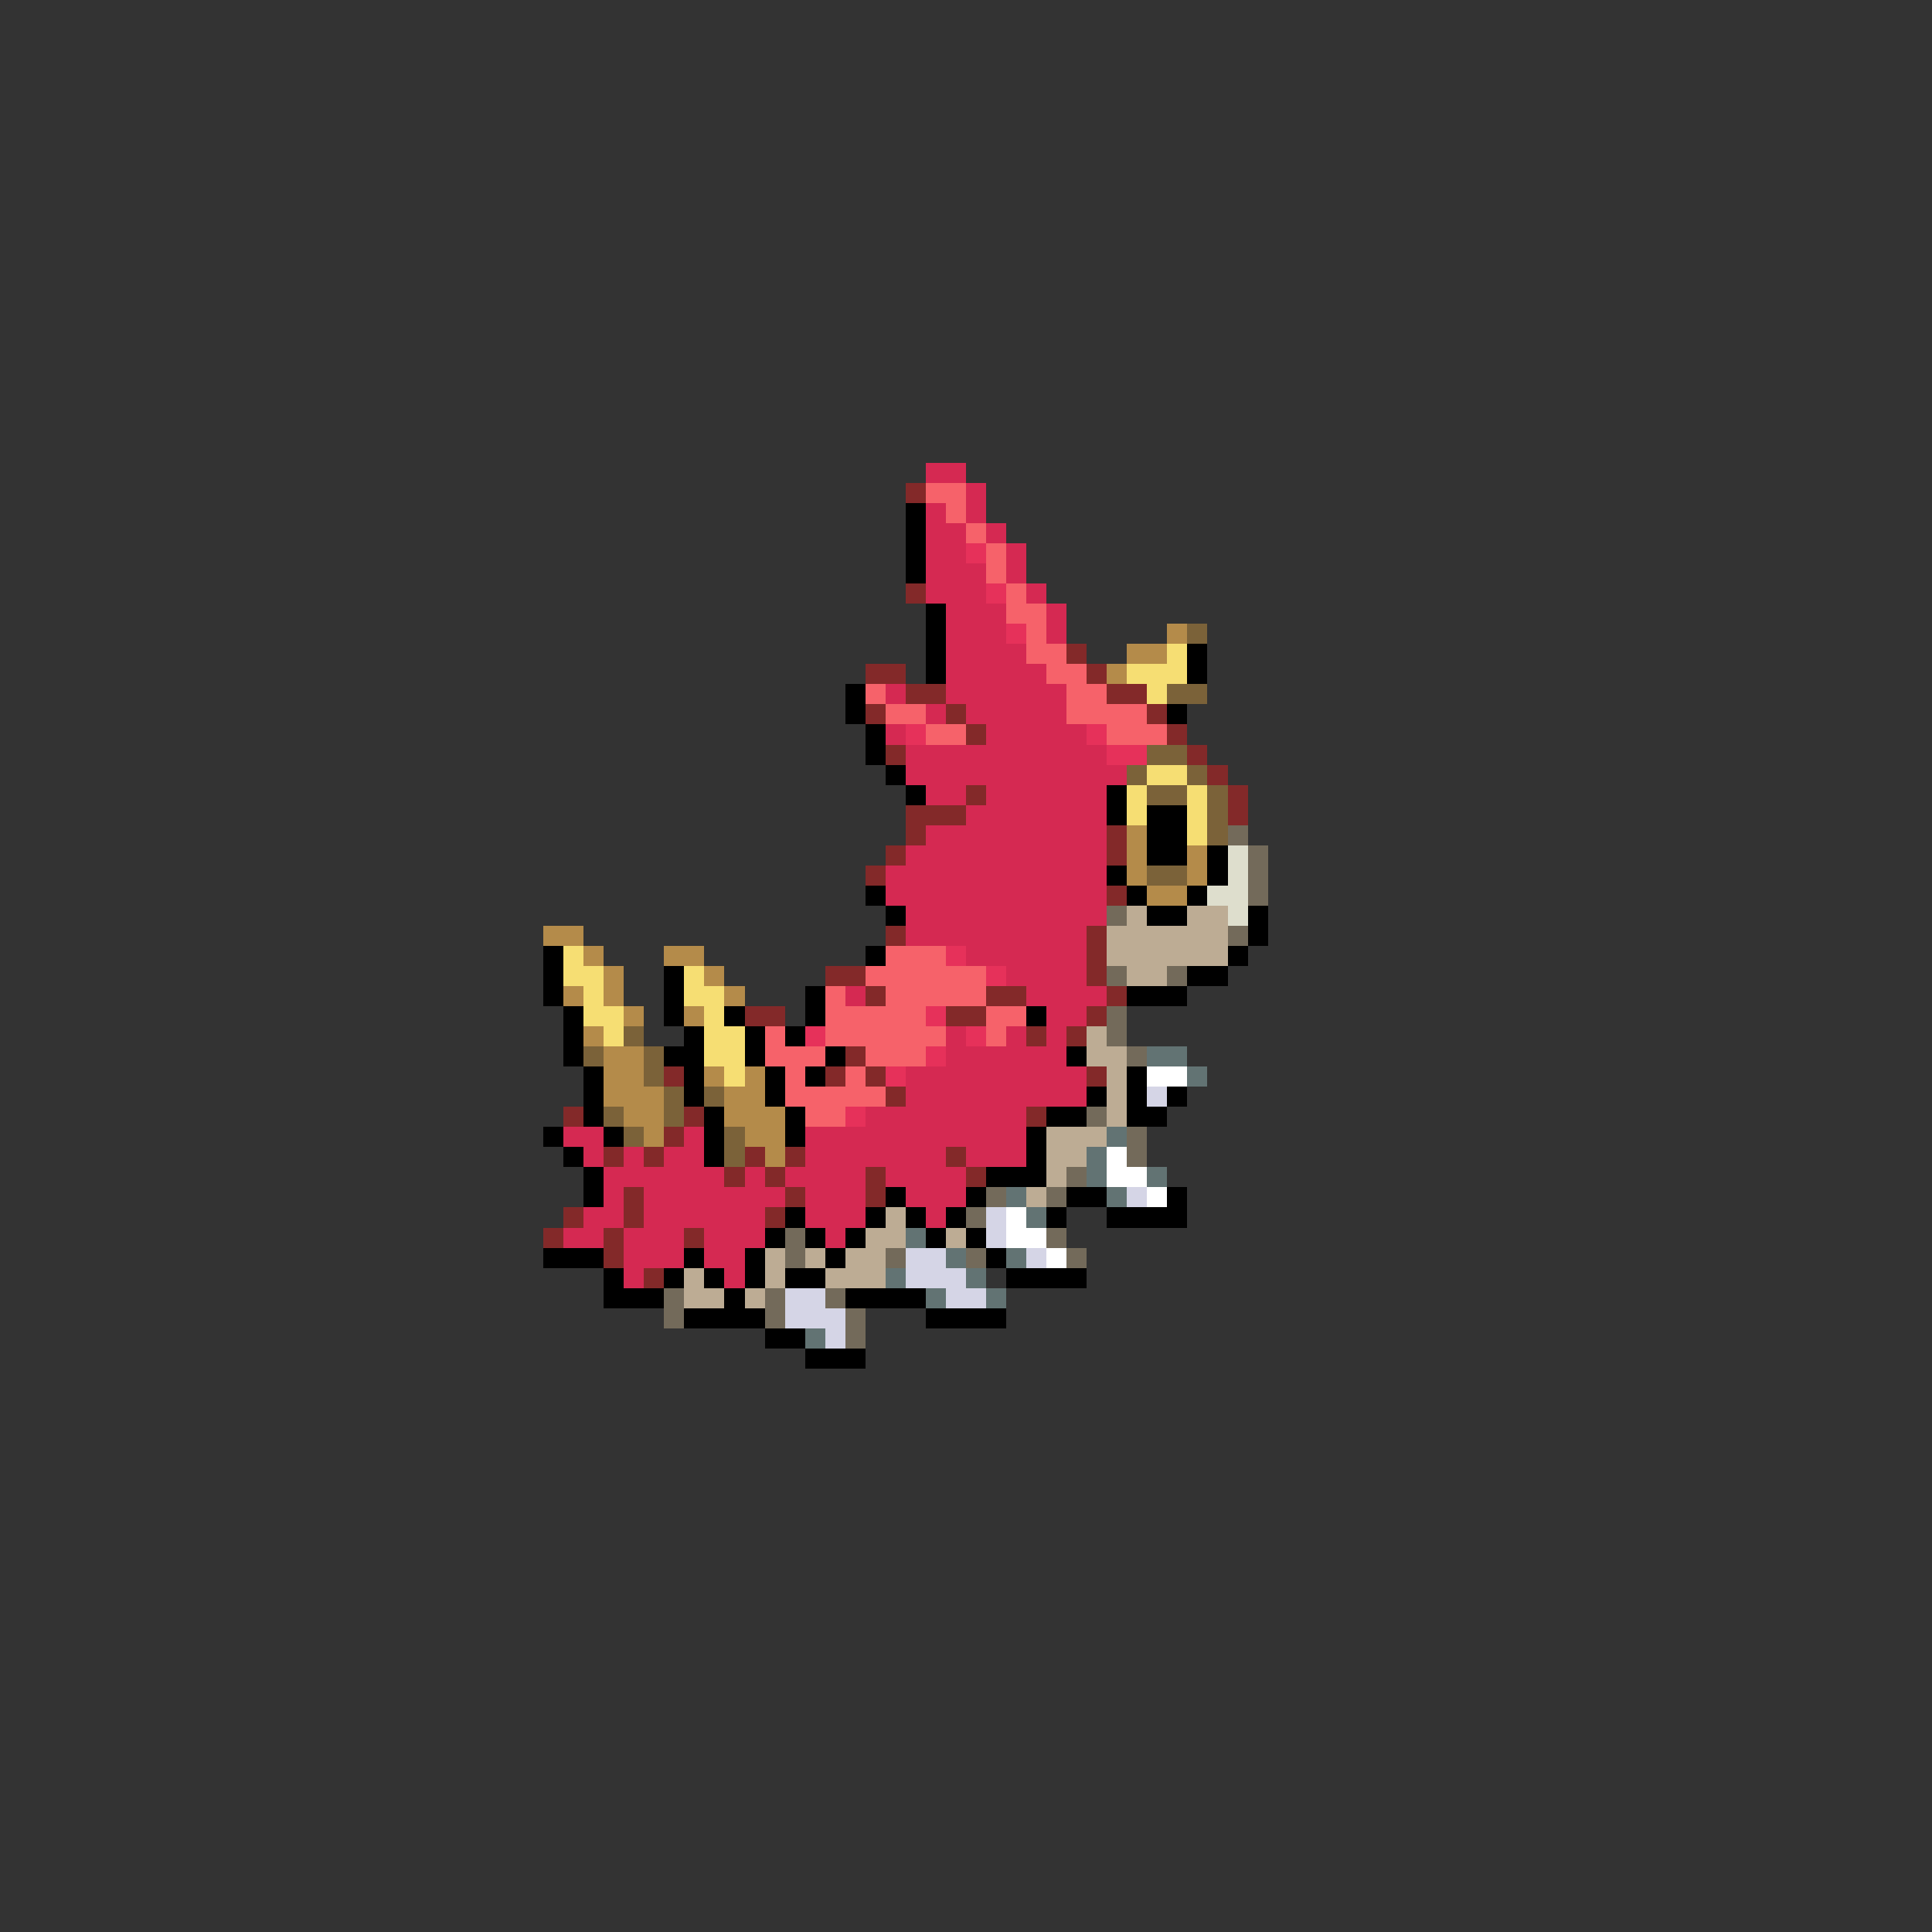 <svg xmlns="http://www.w3.org/2000/svg" viewBox="0 -0.5 96 96" shape-rendering="crispEdges">
<rect x="0" y="-0.5" width="96" height="96" fill="#333333" stroke="none"/>
<path stroke="#d52952" d="M46 23h2M48 24h1M46 25h1M48 25h1M46 26h2M49 26h1M46 27h2M50 27h1M46 28h3M50 28h1M46 29h3M51 29h1M47 30h3M52 30h1M47 31h3M52 31h1M47 32h4M47 33h5M44 34h1M47 34h6M46 35h1M48 35h5M44 36h1M49 36h5M45 37h10M45 38h11M46 39h2M49 39h6M48 40h7M46 41h9M45 42h10M44 43h11M44 44h11M45 45h10M45 46h9M48 47h6M50 48h4M42 49h1M51 49h4M52 50h2M47 51h1M50 51h1M52 51h1M47 52h6M45 53h9M45 54h9M43 55h8M28 56h2M34 56h1M40 56h11M29 57h1M31 57h1M33 57h2M40 57h7M48 57h3M30 58h6M37 58h1M39 58h4M44 58h4M30 59h1M32 59h7M40 59h3M45 59h3M29 60h2M32 60h6M40 60h3M46 60h1M28 61h2M31 61h3M35 61h3M41 61h1M31 62h3M35 62h2M31 63h1M36 63h1" />
<path stroke="#832929" d="M45 24h1M45 29h1M53 32h1M43 33h2M54 33h1M45 34h2M55 34h2M43 35h1M47 35h1M57 35h1M48 36h1M58 36h1M44 37h1M59 37h1M60 38h1M48 39h1M61 39h1M45 40h3M61 40h1M45 41h1M55 41h1M44 42h1M55 42h1M43 43h1M55 44h1M44 46h1M54 46h1M54 47h1M41 48h2M54 48h1M43 49h1M49 49h2M55 49h1M37 50h2M47 50h2M54 50h1M51 51h1M53 51h1M42 52h1M33 53h1M41 53h1M43 53h1M54 53h1M44 54h1M28 55h1M34 55h1M51 55h1M33 56h1M30 57h1M32 57h1M37 57h1M39 57h1M47 57h1M36 58h1M38 58h1M43 58h1M48 58h1M31 59h1M39 59h1M43 59h1M28 60h1M31 60h1M38 60h1M27 61h1M30 61h1M34 61h1M30 62h1M32 63h1" />
<path stroke="#f6626a" d="M46 24h2M47 25h1M48 26h1M49 27h1M49 28h1M50 29h1M50 30h2M51 31h1M51 32h2M52 33h2M43 34h1M53 34h2M44 35h2M53 35h4M46 36h2M55 36h3M44 47h3M43 48h6M41 49h1M44 49h5M41 50h5M49 50h2M38 51h1M41 51h6M49 51h1M38 52h3M43 52h3M39 53h1M42 53h1M39 54h5M40 55h2" />
<path stroke="#000000" d="M45 25h1M45 26h1M45 27h1M45 28h1M46 30h1M46 31h1M46 32h1M59 32h1M46 33h1M59 33h1M42 34h1M42 35h1M58 35h1M43 36h1M43 37h1M44 38h1M45 39h1M55 39h1M55 40h1M57 40h2M57 41h2M57 42h2M60 42h1M55 43h1M60 43h1M43 44h1M56 44h1M59 44h1M44 45h1M57 45h2M62 45h1M62 46h1M27 47h1M43 47h1M61 47h1M27 48h1M33 48h1M59 48h2M27 49h1M33 49h1M40 49h1M56 49h3M28 50h1M33 50h1M36 50h1M40 50h1M51 50h1M28 51h1M34 51h1M37 51h1M39 51h1M28 52h1M33 52h2M37 52h1M41 52h1M53 52h1M29 53h1M34 53h1M38 53h1M40 53h1M56 53h1M29 54h1M34 54h1M38 54h1M54 54h1M56 54h1M58 54h1M29 55h1M35 55h1M39 55h1M52 55h2M56 55h2M27 56h1M30 56h1M35 56h1M39 56h1M51 56h1M28 57h1M35 57h1M51 57h1M29 58h1M49 58h3M29 59h1M44 59h1M48 59h1M53 59h2M58 59h1M39 60h1M43 60h1M45 60h1M47 60h1M52 60h1M55 60h4M38 61h1M40 61h1M42 61h1M46 61h1M48 61h1M27 62h3M34 62h1M37 62h1M41 62h1M49 62h1M30 63h1M33 63h1M35 63h1M37 63h1M39 63h2M50 63h4M30 64h3M36 64h1M42 64h4M34 65h4M46 65h4M38 66h2M40 67h3" />
<path stroke="#e6315a" d="M48 27h1M49 29h1M50 31h1M45 36h1M54 36h1M55 37h2M47 47h1M49 48h1M46 50h1M40 51h1M48 51h1M46 52h1M44 53h1M42 55h1" />
<path stroke="#b48b4a" d="M58 31h1M56 32h2M55 33h1M56 41h1M56 42h1M59 42h1M56 43h1M59 43h1M57 44h2M27 46h2M29 47h1M33 47h2M30 48h1M35 48h1M28 49h1M30 49h1M36 49h1M31 50h1M34 50h1M29 51h1M30 52h2M30 53h2M35 53h1M37 53h1M30 54h3M36 54h2M31 55h2M36 55h3M32 56h1M37 56h2M38 57h1" />
<path stroke="#7b6239" d="M59 31h1M58 34h2M57 37h2M56 38h1M59 38h1M57 39h2M60 39h1M60 40h1M60 41h1M57 43h2M31 51h1M29 52h1M32 52h1M32 53h1M33 54h1M35 54h1M30 55h1M33 55h1M31 56h1M36 56h1M36 57h1" />
<path stroke="#f6de73" d="M58 32h1M56 33h3M57 34h1M57 38h2M56 39h1M59 39h1M56 40h1M59 40h1M59 41h1M28 47h1M28 48h2M34 48h1M29 49h1M34 49h2M29 50h2M35 50h1M30 51h1M35 51h2M35 52h2M36 53h1" />
<path stroke="#736a5a" d="M61 41h1M62 42h1M62 43h1M62 44h1M55 45h1M61 46h1M55 48h1M58 48h1M55 50h1M55 51h1M56 52h1M54 55h1M56 56h1M56 57h1M53 58h1M49 59h1M52 59h1M48 60h1M39 61h1M52 61h1M39 62h1M44 62h1M48 62h1M53 62h1M33 64h1M38 64h1M41 64h1M33 65h1M38 65h1M42 65h1M42 66h1" />
<path stroke="#dedecd" d="M61 42h1M61 43h1M60 44h2M61 45h1" />
<path stroke="#bdac94" d="M56 45h1M59 45h2M55 46h6M55 47h6M56 48h2M54 51h1M54 52h2M55 53h1M55 54h1M55 55h1M52 56h3M52 57h2M52 58h1M51 59h1M44 60h1M43 61h2M47 61h1M38 62h1M40 62h1M42 62h2M34 63h1M38 63h1M41 63h3M34 64h2M37 64h1" />
<path stroke="#627373" d="M57 52h2M59 53h1M55 56h1M54 57h1M54 58h1M57 58h1M50 59h1M55 59h1M51 60h1M45 61h1M47 62h1M50 62h1M44 63h1M48 63h1M46 64h1M49 64h1M40 66h1" />
<path stroke="#ffffff" d="M57 53h2M55 57h1M55 58h2M57 59h1M50 60h1M50 61h2M52 62h1" />
<path stroke="#d5d5e6" d="M57 54h1M56 59h1M49 60h1M49 61h1M45 62h2M51 62h1M45 63h3M39 64h2M47 64h2M39 65h3M41 66h1" />
</svg>